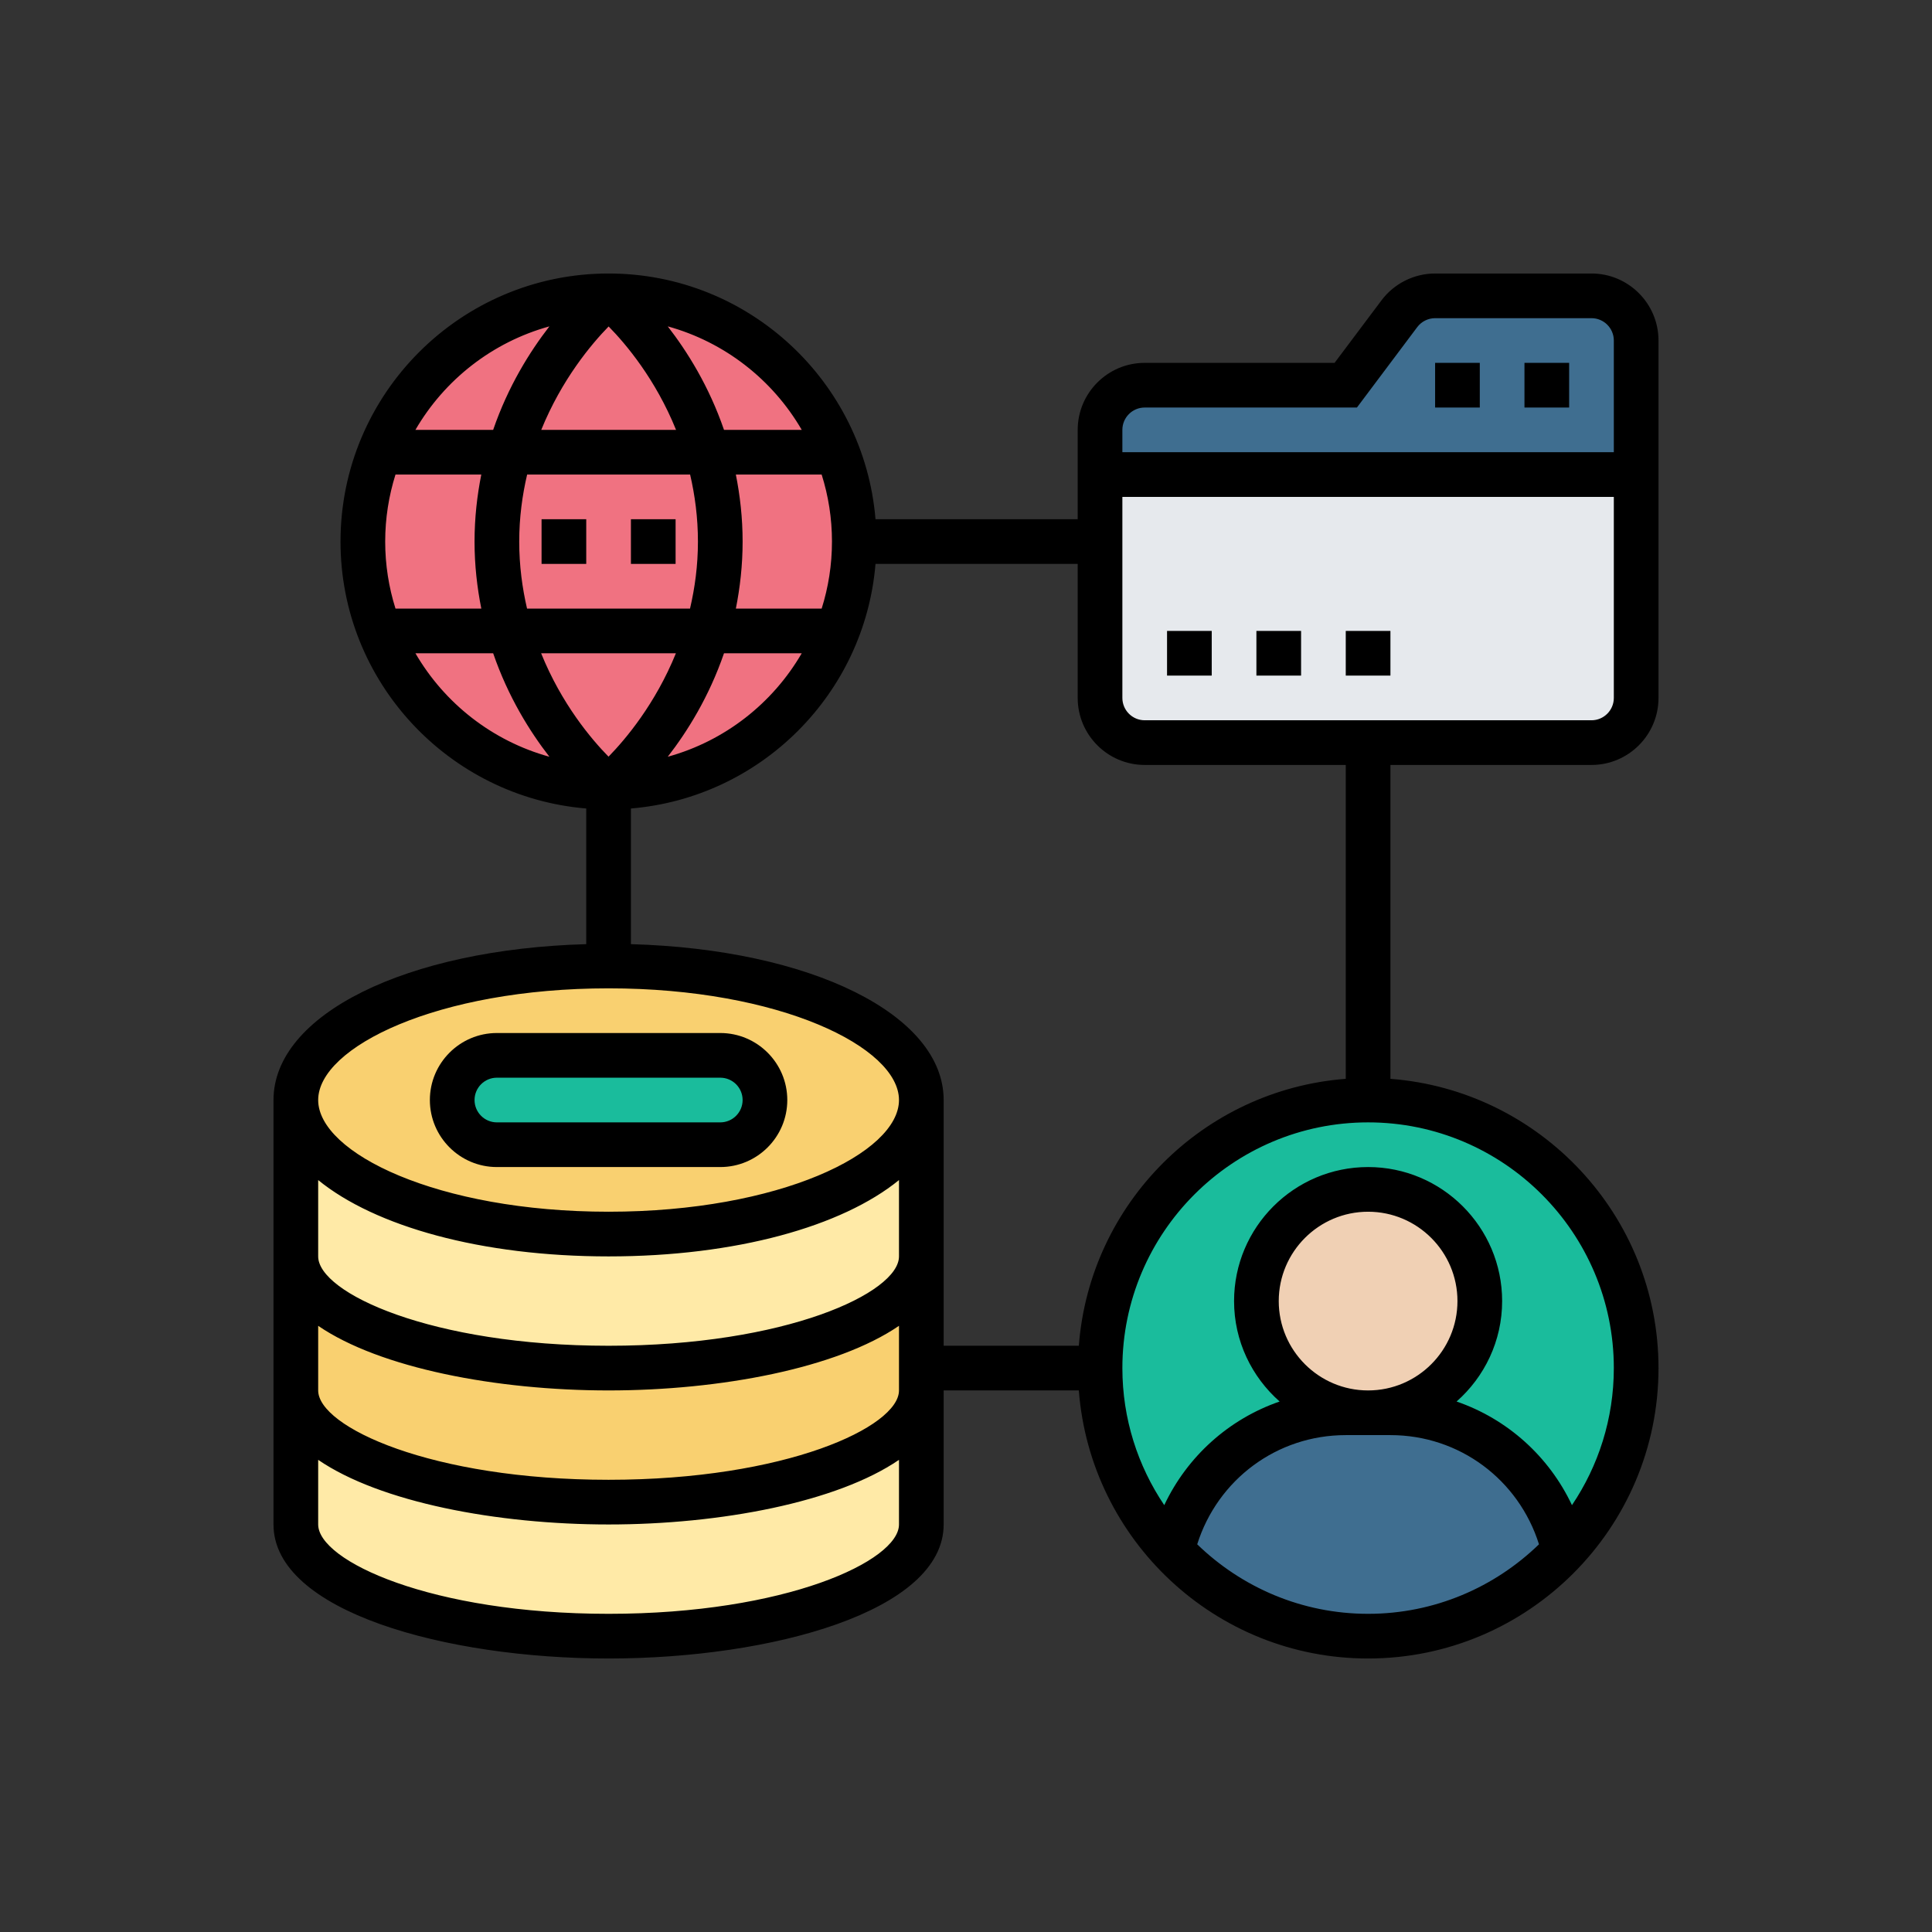<?xml version="1.0"?>
<svg xmlns="http://www.w3.org/2000/svg" xmlns:xlink="http://www.w3.org/1999/xlink" xmlns:svgjs="http://svgjs.com/svgjs" version="1.1" width="512" height="512" x="0" y="0" viewBox="0 0 64 64" style="enable-background:new 0 0 512 512" xml:space="preserve" class=""><rect x="0" y="0" width="64" height="64" fill="#333333" stroke="none"/><g transform="matrix(0.74,0,0,0.74,8.32,8.32)"><circle xmlns="http://www.w3.org/2000/svg" cx="16" cy="13" fill="#f07281" r="11" data-original="#69d6f4" style="" class=""/><path xmlns="http://www.w3.org/2000/svg" d="m38 20v-7-3h24v10c0 1.1-.9 2-2 2h-10-10c-1.1 0-2-.9-2-2z" fill="#e6e9ed" data-original="#e6e9ed" style="" class=""/><path xmlns="http://www.w3.org/2000/svg" d="m62 4v6h-24v-2c0-1.1.9-2 2-2h9l2.4-3.2c.38-.5.97-.8 1.6-.8h7c1.1 0 2 .9 2 2z" fill="#3f6e90" data-original="#ff826e" style="" class=""/><circle xmlns="http://www.w3.org/2000/svg" cx="50" cy="50" fill="#1abc9c" r="12" data-original="#5cd6b3" style="" class=""/><path xmlns="http://www.w3.org/2000/svg" d="m58.79 58.17c-2.19 2.36-5.32 3.83-8.79 3.83s-6.6-1.47-8.79-3.83c.83-3.54 4-6.17 7.79-6.17h1 1c3.79 0 6.96 2.63 7.79 6.17z" fill="#3f6e90" data-original="#ff826e" style="" class=""/><circle xmlns="http://www.w3.org/2000/svg" cx="50" cy="47" fill="#f0d0b4" r="5" data-original="#f0d0b4" style="" class=""/><path xmlns="http://www.w3.org/2000/svg" d="m30 51v6c0 2.76-6.27 5-14 5s-14-2.24-14-5v-6c0 2.76 6.27 5 14 5s14-2.24 14-5z" fill="#ffeaa7" data-original="#ffeaa7" style="" class=""/><path xmlns="http://www.w3.org/2000/svg" d="m16 44c7.73 0 14-2.69 14-6v7c0 2.76-6.27 5-14 5s-14-2.24-14-5v-7c0 3.31 6.27 6 14 6z" fill="#ffeaa7" data-original="#ffeaa7" style="" class=""/><path xmlns="http://www.w3.org/2000/svg" d="m30 50v1c0 2.76-6.27 5-14 5s-14-2.24-14-5v-6c0 2.76 6.27 5 14 5s14-2.24 14-5z" fill="#f9d070" data-original="#fcd770" style="" class=""/><path xmlns="http://www.w3.org/2000/svg" d="m30 38c0 3.31-6.27 6-14 6s-14-2.69-14-6 6.27-6 14-6 14 2.69 14 6z" fill="#f9d070" data-original="#fcd770" style="" class=""/><path xmlns="http://www.w3.org/2000/svg" d="m21 36c1.1 0 2 .9 2 2 0 .55-.22 1.05-.59 1.41-.36.37-.86.59-1.41.59h-10c-1.1 0-2-.9-2-2 0-.55.22-1.05.59-1.41.36-.37.86-.59 1.41-.59z" fill="#1abc9c" data-original="#5cd6b3" style="" class=""/><path xmlns="http://www.w3.org/2000/svg" d="m11 41h10c1.654 0 3-1.346 3-3s-1.346-3-3-3h-10c-1.654 0-3 1.346-3 3s1.346 3 3 3zm0-4h10c.552 0 1 .448 1 1s-.448 1-1 1h-10c-.552 0-1-.448-1-1s.448-1 1-1z" fill="#000000" data-original="#000000" style="" class=""/><path xmlns="http://www.w3.org/2000/svg" d="m60 23c1.654 0 3-1.346 3-3v-16c0-1.654-1.346-3-3-3h-7c-.94 0-1.837.449-2.399 1.2l-2.101 2.8h-8.5c-1.654 0-3 1.346-3 3v4h-9.051c-.511-6.149-5.669-11-11.949-11-6.617 0-12 5.383-12 12 0 6.279 4.85 11.438 11 11.949v6.073c-8.046.226-14 3.146-14 6.978v19c0 3.897 7.729 6 15 6s15-2.103 15-6v-6h6.051c.514 6.701 6.119 12 12.949 12 7.168 0 13-5.832 13-13 0-6.83-5.299-12.435-12-12.949v-14.051zm0-2h-20c-.552 0-1-.449-1-1v-9h22v9c0 .551-.448 1-1 1zm-20-14h9.5l2.701-3.601c.187-.25.486-.399.799-.399h7c.552 0 1 .449 1 1v5h-22v-1c0-.551.448-1 1-1zm-34 6c0-1.045.163-2.052.461-3h3.841c-.185.934-.302 1.93-.302 3s.117 2.066.303 3h-3.842c-.298-.948-.461-1.955-.461-3zm6 0c0-1.079.138-2.076.354-3h7.296c.214.923.35 1.92.35 3 0 1.079-.138 2.076-.354 3h-7.296c-.214-.923-.35-1.92-.35-3zm4.002-9.629c.777.79 2.104 2.367 3.018 4.629h-6.034c.916-2.256 2.242-3.836 3.016-4.629zm3.012 14.629c-.916 2.257-2.242 3.837-3.016 4.629-.777-.79-2.104-2.367-3.018-4.629zm2.153 0h3.48c-1.302 2.242-3.445 3.929-5.998 4.633.875-1.128 1.846-2.678 2.518-4.633zm4.833-5c0 1.045-.162 2.052-.461 3h-3.841c.185-.934.302-1.93.302-3s-.117-2.066-.303-3h3.841c.3.948.462 1.955.462 3zm-1.353-5h-3.48c-.672-1.955-1.643-3.505-2.518-4.633 2.553.704 4.696 2.391 5.998 4.633zm-11.296-4.633c-.875 1.128-1.846 2.678-2.518 4.633h-3.48c1.302-2.242 3.445-3.929 5.998-4.633zm-5.998 14.633h3.48c.672 1.955 1.643 3.505 2.518 4.633-2.553-.704-4.696-2.391-5.998-4.633zm8.647 15c7.661 0 13 2.635 13 5s-5.339 5-13 5-13-2.635-13-5 5.339-5 13-5zm-13 8.583c2.544 2.074 7.298 3.417 13 3.417s10.456-1.343 13-3.417v3.417c0 1.631-5.064 4-13 4s-13-2.369-13-4zm0 6.524c2.767 1.895 7.991 2.893 13 2.893s10.233-.998 13-2.893v2.893c0 1.631-5.064 4-13 4s-13-2.369-13-4zm13 12.893c-7.936 0-13-2.369-13-4v-2.893c2.767 1.895 7.991 2.893 13 2.893s10.233-.998 13-2.893v2.893c0 1.631-5.064 4-13 4zm26.35-3.112c.915-2.897 3.564-4.888 6.65-4.888h2c3.088 0 5.737 1.991 6.65 4.888-1.982 1.922-4.678 3.112-7.65 3.112s-5.668-1.19-7.65-3.112zm7.65-6.888c-2.206 0-4-1.794-4-4s1.794-4 4-4 4 1.794 4 4-1.794 4-4 4zm11-1c0 2.27-.692 4.381-1.874 6.135-1.035-2.194-2.9-3.858-5.165-4.639 1.247-1.101 2.039-2.706 2.039-4.496 0-3.309-2.691-6-6-6s-6 2.691-6 6c0 1.79.792 3.395 2.04 4.496-2.265.782-4.129 2.446-5.165 4.639-1.183-1.754-1.875-3.865-1.875-6.135 0-6.065 4.935-11 11-11s11 4.935 11 11zm-12-12.949c-6.37.488-11.461 5.579-11.949 11.949h-6.051v-11c0-3.832-5.954-6.752-14-6.978v-6.073c5.819-.484 10.466-5.13 10.949-10.949h9.051v6c0 1.654 1.346 3 3 3h9z" fill="#000000" data-original="#000000" style="" class=""/><path xmlns="http://www.w3.org/2000/svg" d="m57 5h2v2h-2z" fill="#000000" data-original="#000000" style="" class=""/><path xmlns="http://www.w3.org/2000/svg" d="m53 5h2v2h-2z" fill="#000000" data-original="#000000" style="" class=""/><path xmlns="http://www.w3.org/2000/svg" d="m41 17h2v2h-2z" fill="#000000" data-original="#000000" style="" class=""/><path xmlns="http://www.w3.org/2000/svg" d="m45 17h2v2h-2z" fill="#000000" data-original="#000000" style="" class=""/><path xmlns="http://www.w3.org/2000/svg" d="m49 17h2v2h-2z" fill="#000000" data-original="#000000" style="" class=""/><path xmlns="http://www.w3.org/2000/svg" d="m17 12h2v2h-2z" fill="#000000" data-original="#000000" style="" class=""/><path xmlns="http://www.w3.org/2000/svg" d="m13 12h2v2h-2z" fill="#000000" data-original="#000000" style="" class=""/></g></svg>

